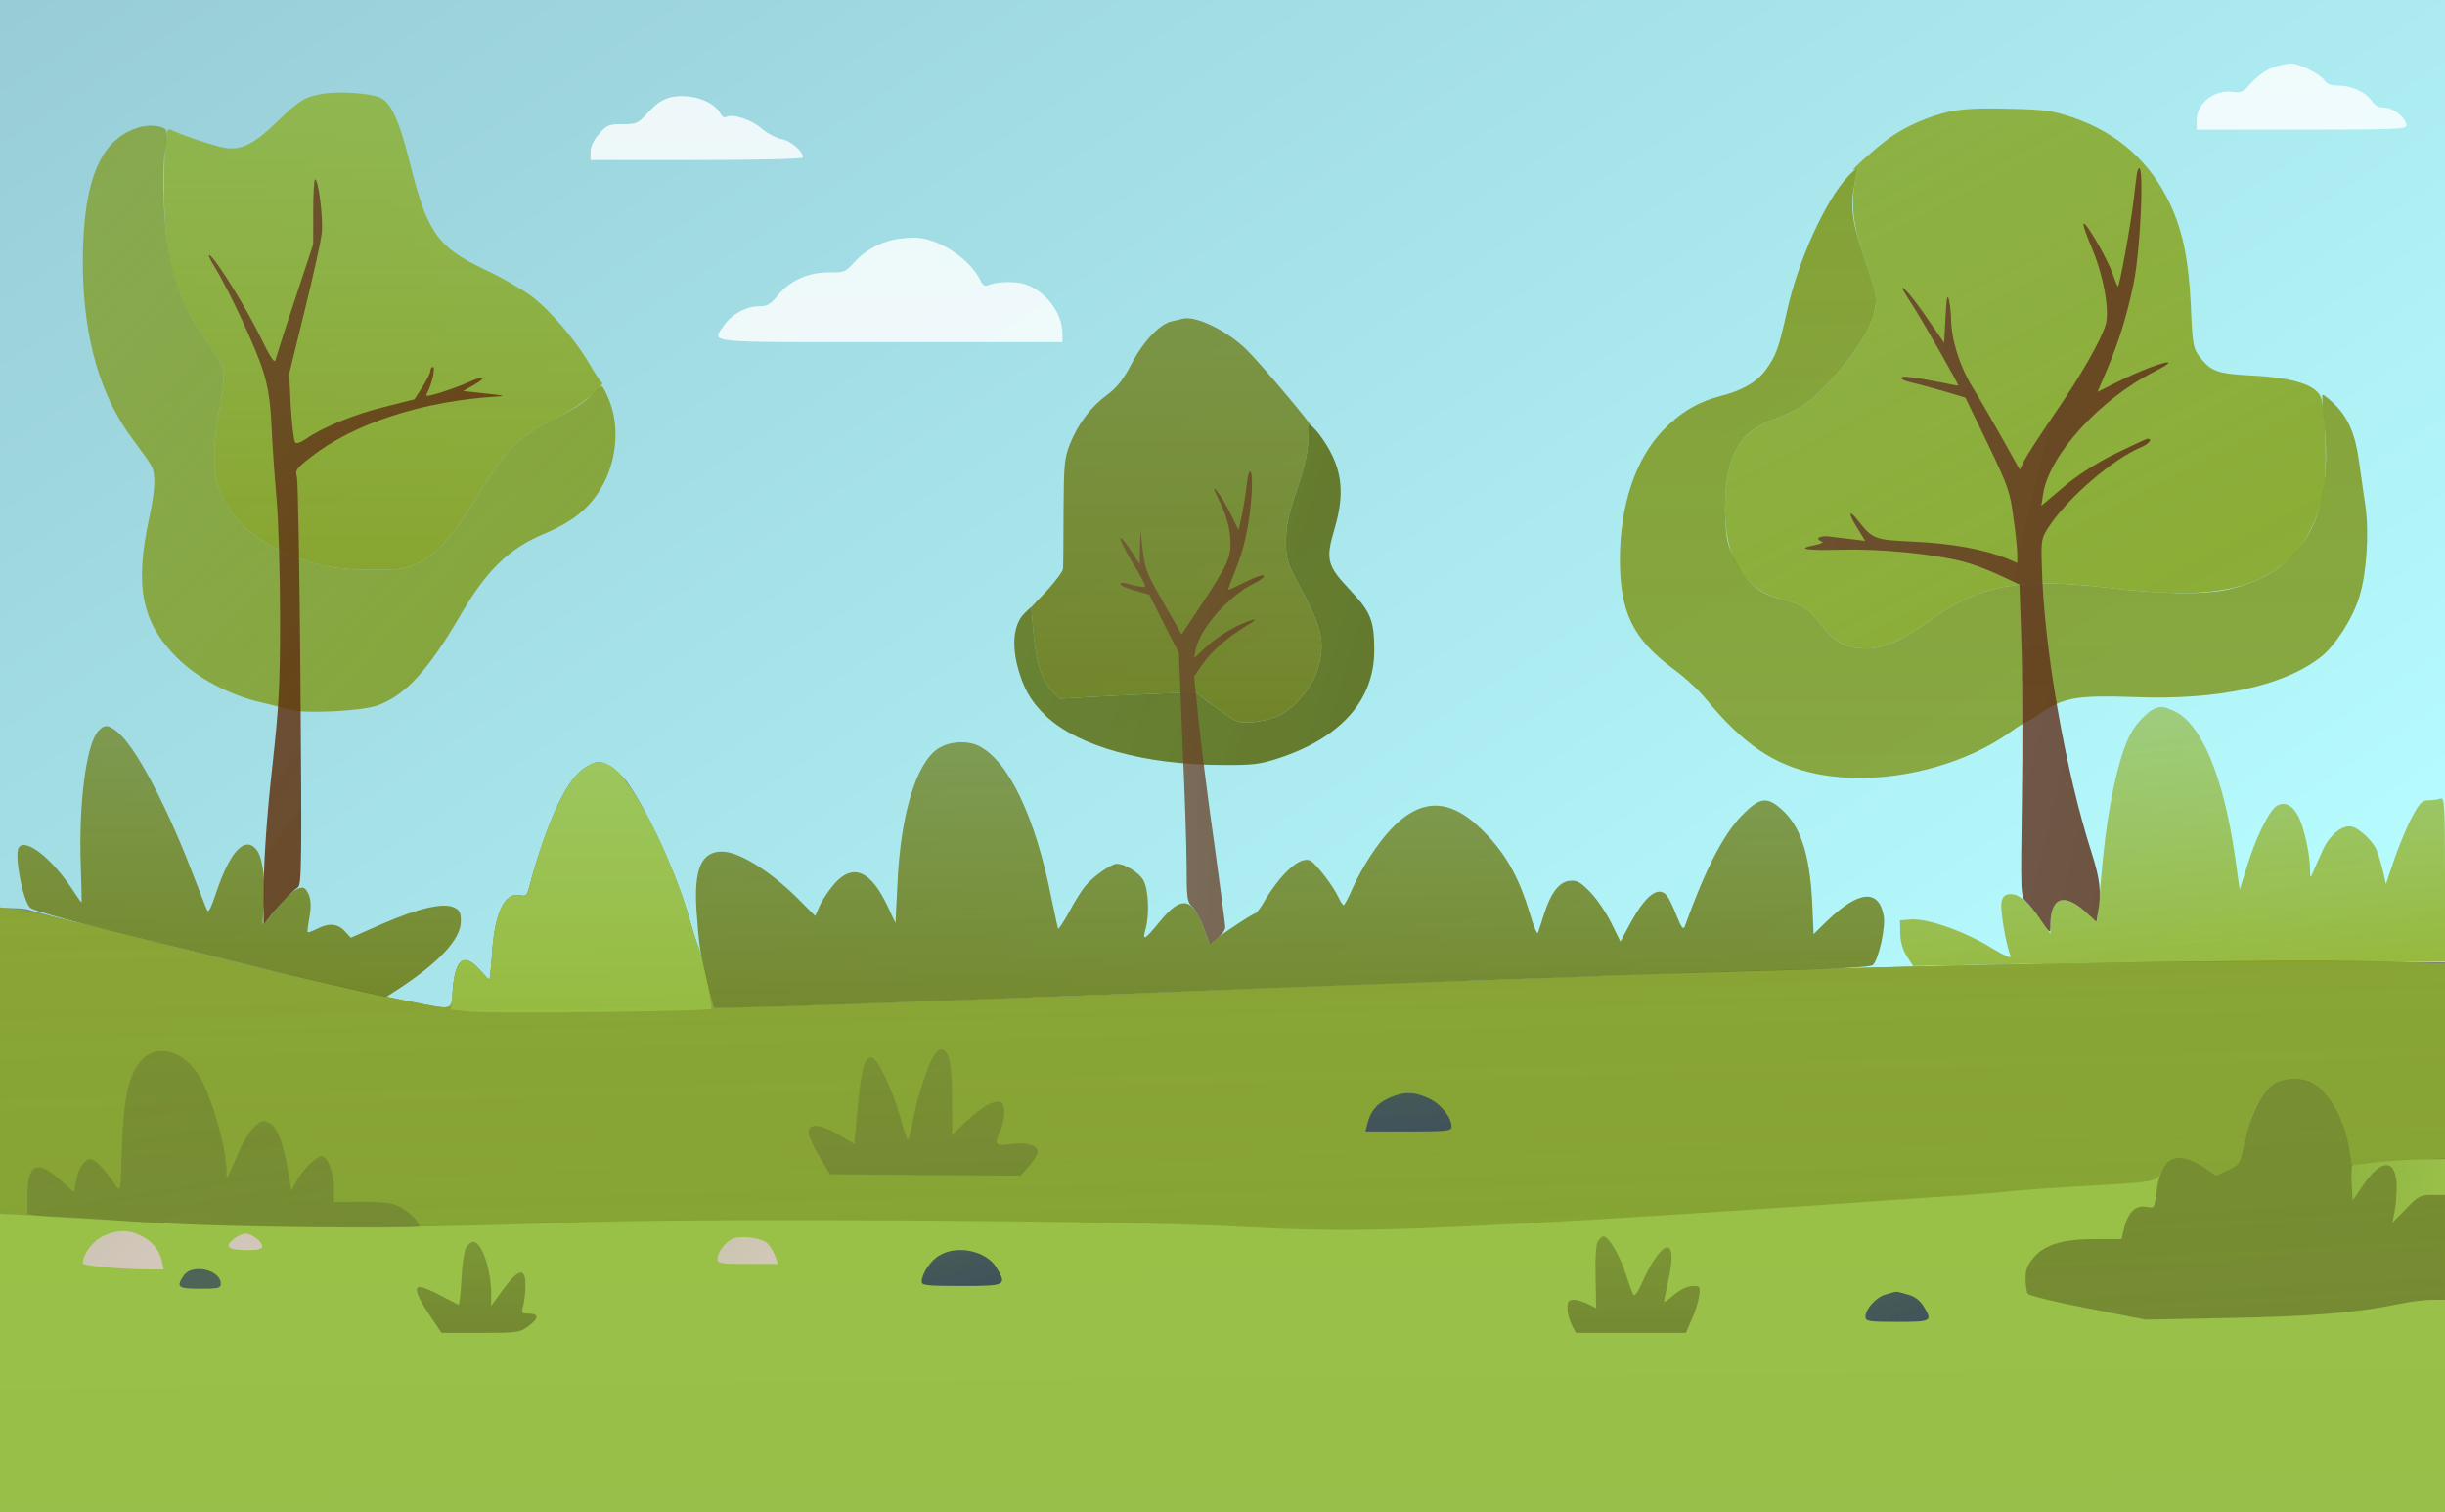 <?xml version="1.0" standalone="no"?><!DOCTYPE svg PUBLIC "-//W3C//DTD SVG 20010904//EN" "http://www.w3.org/TR/2001/REC-SVG-20010904/DTD/svg10.dtd"><svg version="1.0" xmlns="http://www.w3.org/2000/svg" width="886pt" height="548pt" viewBox="0 0 886 548" preserveAspectRatio="xMidYMid meet"><rect x="0" y="0" width="886" height="548" fill="#808080" stroke="none"/><defs><linearGradient id="linear-gradient-1-1" x1="0.00%" y1="100.00%" x2="108.83%" y2="31.20%"><stop offset="0%" style="stop-color:rgb(152,205,215);stop-opacity:0.993" /><stop offset="100%" style="stop-color:rgb(182,252,255);stop-opacity:0.993" /></linearGradient><linearGradient id="linear-gradient-1-2" x1="0.00%" y1="100.00%" x2="3.20%" y2="-11.26%"><stop offset="0%" style="stop-color:rgb(154,195,69);stop-opacity:1.000" /><stop offset="100%" style="stop-color:rgb(152,191,73);stop-opacity:1.000" /></linearGradient><linearGradient id="linear-gradient-2-1" x1="0.00%" y1="100.00%" x2="33.41%" y2="-52.83%"><stop offset="0%" style="stop-color:rgb(255,255,255);stop-opacity:0.817" /><stop offset="100%" style="stop-color:rgb(255,255,255);stop-opacity:0.804" /></linearGradient><linearGradient id="linear-gradient-2-2" x1="0.00%" y1="100.00%" x2="0.00%" y2="0.00%"><stop offset="0%" style="stop-color:rgb(136,167,0);stop-opacity:0.629" /><stop offset="100%" style="stop-color:rgb(131,153,11);stop-opacity:0.824" /></linearGradient><linearGradient id="linear-gradient-2-3" x1="0.00%" y1="100.00%" x2="5.22%" y2="-15.90%"><stop offset="0%" style="stop-color:rgb(255,255,255);stop-opacity:0.827" /><stop offset="100%" style="stop-color:rgb(255,255,255);stop-opacity:0.815" /></linearGradient><linearGradient id="linear-gradient-2-4" x1="0.00%" y1="100.00%" x2="63.44%" y2="-9.97%"><stop offset="0%" style="stop-color:rgb(130,155,0);stop-opacity:0.698" /><stop offset="100%" style="stop-color:rgb(131,157,12);stop-opacity:0.825" /></linearGradient><linearGradient id="linear-gradient-2-5" x1="0.00%" y1="100.00%" x2="100.52%" y2="0.16%"><stop offset="0%" style="stop-color:rgb(125,146,0);stop-opacity:0.626" /><stop offset="100%" style="stop-color:rgb(127,153,24);stop-opacity:0.844" /></linearGradient><linearGradient id="linear-gradient-2-6" x1="0.00%" y1="100.00%" x2="0.00%" y2="-0.00%"><stop offset="0%" style="stop-color:rgb(121,141,0);stop-opacity:0.771" /><stop offset="100%" style="stop-color:rgb(125,149,24);stop-opacity:0.806" /></linearGradient><linearGradient id="linear-gradient-2-7" x1="0.00%" y1="100.00%" x2="0.00%" y2="-0.00%"><stop offset="0%" style="stop-color:rgb(255,255,255);stop-opacity:0.816" /><stop offset="100%" style="stop-color:rgb(255,255,255);stop-opacity:0.828" /></linearGradient><linearGradient id="linear-gradient-2-8" x1="0.00%" y1="100.00%" x2="0.00%" y2="-0.00%"><stop offset="0%" style="stop-color:rgb(104,116,0);stop-opacity:0.695" /><stop offset="100%" style="stop-color:rgb(102,111,0);stop-opacity:0.825" /></linearGradient><linearGradient id="linear-gradient-2-9" x1="0.00%" y1="100.00%" x2="139.75%" y2="61.42%"><stop offset="0%" style="stop-color:rgb(89,105,3);stop-opacity:0.787" /><stop offset="100%" style="stop-color:rgb(81,94,0);stop-opacity:0.819" /></linearGradient><linearGradient id="linear-gradient-2-10" x1="0.00%" y1="100.00%" x2="21.96%" y2="-23.33%"><stop offset="0%" style="stop-color:rgb(144,177,42);stop-opacity:0.569" /><stop offset="100%" style="stop-color:rgb(140,164,0);stop-opacity:0.789" /></linearGradient><linearGradient id="linear-gradient-2-11" x1="0.00%" y1="100.00%" x2="0.00%" y2="-0.00%"><stop offset="0%" style="stop-color:rgb(105,117,0);stop-opacity:0.641" /><stop offset="100%" style="stop-color:rgb(105,117,1);stop-opacity:0.822" /></linearGradient><linearGradient id="linear-gradient-2-12" x1="0.00%" y1="100.00%" x2="6.91%" y2="-35.32%"><stop offset="0%" style="stop-color:rgb(102,114,0);stop-opacity:0.642" /><stop offset="100%" style="stop-color:rgb(103,113,0);stop-opacity:0.858" /></linearGradient><linearGradient id="linear-gradient-2-13" x1="0.00%" y1="100.00%" x2="20.99%" y2="-89.90%"><stop offset="0%" style="stop-color:rgb(117,127,36);stop-opacity:0.425" /><stop offset="100%" style="stop-color:rgb(114,144,31);stop-opacity:0.569" /></linearGradient><linearGradient id="linear-gradient-2-14" x1="0.00%" y1="100.00%" x2="10.36%" y2="-9.79%"><stop offset="0%" style="stop-color:rgb(87,95,30);stop-opacity:0.511" /><stop offset="100%" style="stop-color:rgb(91,99,35);stop-opacity:0.578" /></linearGradient><linearGradient id="linear-gradient-2-15" x1="0.00%" y1="100.00%" x2="114.10%" y2="43.90%"><stop offset="0%" style="stop-color:rgb(223,198,216);stop-opacity:0.739" /><stop offset="100%" style="stop-color:rgb(230,201,225);stop-opacity:0.772" /></linearGradient><linearGradient id="linear-gradient-2-16" x1="0.00%" y1="100.00%" x2="0.00%" y2="0.00%"><stop offset="0%" style="stop-color:rgb(222,199,214);stop-opacity:0.782" /><stop offset="100%" style="stop-color:rgb(225,200,217);stop-opacity:0.795" /></linearGradient><linearGradient id="linear-gradient-2-17" x1="0.00%" y1="100.00%" x2="112.40%" y2="36.97%"><stop offset="0%" style="stop-color:rgb(216,198,204);stop-opacity:0.774" /><stop offset="100%" style="stop-color:rgb(224,201,212);stop-opacity:0.805" /></linearGradient><linearGradient id="linear-gradient-2-18" x1="0.00%" y1="100.00%" x2="0.00%" y2="0.00%"><stop offset="0%" style="stop-color:rgb(39,24,4);stop-opacity:0.251" /><stop offset="100%" style="stop-color:rgb(36,19,2);stop-opacity:0.314" /></linearGradient><linearGradient id="linear-gradient-2-19" x1="0.00%" y1="100.00%" x2="0.00%" y2="-0.00%"><stop offset="0%" style="stop-color:rgb(40,26,4);stop-opacity:0.262" /><stop offset="100%" style="stop-color:rgb(38,22,3);stop-opacity:0.324" /></linearGradient><linearGradient id="linear-gradient-2-20" x1="0.00%" y1="100.00%" x2="72.13%" y2="-27.66%"><stop offset="0%" style="stop-color:rgb(10,18,100);stop-opacity:0.569" /><stop offset="100%" style="stop-color:rgb(2,8,104);stop-opacity:0.609" /></linearGradient><linearGradient id="linear-gradient-2-21" x1="0.00%" y1="100.00%" x2="0.00%" y2="0.00%"><stop offset="0%" style="stop-color:rgb(56,74,92);stop-opacity:0.802" /><stop offset="100%" style="stop-color:rgb(59,78,91);stop-opacity:0.798" /></linearGradient><linearGradient id="linear-gradient-2-22" x1="0.00%" y1="100.00%" x2="86.26%" y2="-15.67%"><stop offset="0%" style="stop-color:rgb(2,9,102);stop-opacity:0.545" /><stop offset="100%" style="stop-color:rgb(0,4,104);stop-opacity:0.580" /></linearGradient><linearGradient id="linear-gradient-3-1" x1="0.00%" y1="100.00%" x2="174.18%" y2="13.00%"><stop offset="0%" style="stop-color:rgb(99,51,50);stop-opacity:0.750" /><stop offset="100%" style="stop-color:rgb(91,42,0);stop-opacity:0.852" /></linearGradient><linearGradient id="linear-gradient-3-2" x1="0.00%" y1="100.00%" x2="51.48%" y2="-1.55%"><stop offset="0%" style="stop-color:rgb(97,52,42);stop-opacity:0.740" /><stop offset="100%" style="stop-color:rgb(94,46,0);stop-opacity:0.859" /></linearGradient><linearGradient id="linear-gradient-3-3" x1="0.00%" y1="100.00%" x2="312.28%" y2="50.61%"><stop offset="0%" style="stop-color:rgb(109,75,53);stop-opacity:0.742" /><stop offset="100%" style="stop-color:rgb(91,40,0);stop-opacity:0.878" /></linearGradient><linearGradient id="linear-gradient-3-4" x1="0.00%" y1="100.00%" x2="0.00%" y2="-0.00%"><stop offset="0%" style="stop-color:rgb(170,225,127);stop-opacity:0.556" /><stop offset="100%" style="stop-color:rgb(172,221,84);stop-opacity:0.408" /></linearGradient><linearGradient id="linear-gradient-3-5" x1="0.00%" y1="100.00%" x2="10.01%" y2="-10.00%"><stop offset="0%" style="stop-color:rgb(32,10,41);stop-opacity:0.127" /><stop offset="100%" style="stop-color:rgb(31,6,45);stop-opacity:0.167" /></linearGradient><linearGradient id="linear-gradient-3-6" x1="0.00%" y1="100.00%" x2="48.13%" y2="-34.39%"><stop offset="0%" style="stop-color:rgb(71,75,42);stop-opacity:0.236" /><stop offset="100%" style="stop-color:rgb(77,78,48);stop-opacity:0.297" /></linearGradient><linearGradient id="linear-gradient-3-7" x1="0.00%" y1="100.00%" x2="27.56%" y2="-27.30%"><stop offset="0%" style="stop-color:rgb(4,14,122);stop-opacity:0.498" /><stop offset="100%" style="stop-color:rgb(0,8,127);stop-opacity:0.534" /></linearGradient><linearGradient id="linear-gradient-3-8" x1="0.00%" y1="100.00%" x2="113.31%" y2="85.67%"><stop offset="0%" style="stop-color:rgb(152,194,70);stop-opacity:0.757" /><stop offset="100%" style="stop-color:rgb(163,206,80);stop-opacity:0.802" /></linearGradient></defs><g id="layer-1"><path d="M0 3835 l0 -1645 43 -1 c23 0 49 -2 57 -5 255 -72 1103 -276 1365 -329 189 -37 169 -42 176 43 10 109 41 131 98 67 17 -19 32 -35 34 -35 2 0 7 42 10 93 9 146 45 224 99 213 25 -5 28 -2 38 37 23 90 74 235 102 292 40 81 73 123 114 142 31 15 37 15 69 0 19 -9 48 -36 66 -59 77 -107 183 -340 229 -504 12 -43 26 -85 30 -93 4 -9 18 -63 31 -120 l24 -104 95 2 c52 1 214 6 360 11 146 6 391 14 545 20 259 8 382 13 1025 40 129 5 375 14 545 20 171 5 432 15 580 21 840 33 2216 61 2703 56 l422 -4 0 1743 0 1744 -4430 0 -4430 0 0 -1645z" fill="url(#linear-gradient-1-1)" id="region-1-1" transform="translate(0,548) scale(0.1,-0.1)"/><path d="M2122 2700 c-67 -41 -142 -199 -202 -427 -10 -39 -13 -42 -38 -37 -54 11 -90 -67 -99 -213 -3 -51 -8 -93 -10 -93 -2 0 -17 16 -34 35 -57 64 -88 42 -98 -67 -7 -85 13 -80 -176 -43 -249 50 -520 114 -980 231 -203 52 -396 97 -427 100 l-58 6 0 -1096 0 -1096 4430 0 4430 0 0 993 0 994 -137 6 c-352 17 -1923 -10 -2993 -53 -146 -5 -404 -15 -575 -20 -170 -6 -416 -15 -545 -20 -643 -27 -766 -32 -1025 -40 -154 -6 -399 -14 -545 -20 -146 -5 -308 -10 -360 -11 l-95 -2 -24 104 c-13 57 -27 111 -31 120 -4 8 -18 50 -30 93 -64 227 -208 511 -283 557 -40 24 -54 24 -95 -1z" fill="url(#linear-gradient-1-2)" id="region-1-2" transform="translate(0,548) scale(0.1,-0.1)"/></g><g id="layer-2"><path d="M8235 5235 c-22 -8 -56 -32 -75 -53 -30 -35 -39 -39 -68 -35 -66 11 -132 -41 -132 -103 l0 -34 380 0 c336 0 380 2 380 15 0 27 -47 65 -79 65 -21 0 -35 7 -46 24 -21 32 -74 56 -122 56 -27 0 -42 6 -50 19 -15 23 -91 61 -124 61 -13 -1 -42 -7 -64 -15z" fill="url(#linear-gradient-2-1)" id="region-2-1" transform="translate(0,548) scale(0.1,-0.1)"/><path d="M1169 5140 c-65 -11 -84 -23 -169 -105 -82 -79 -128 -101 -188 -90 -37 6 -163 49 -193 65 -20 10 -24 -33 -24 -240 1 -218 41 -364 137 -501 76 -108 78 -112 78 -161 0 -26 -7 -77 -16 -115 -9 -37 -17 -108 -17 -158 -1 -77 3 -98 25 -147 40 -87 107 -152 202 -197 123 -58 201 -75 341 -76 107 0 125 3 169 24 72 36 132 103 216 242 101 169 150 219 270 276 91 43 199 126 180 138 -5 3 -23 31 -41 61 -50 88 -144 198 -212 250 -34 25 -111 70 -172 98 -170 81 -207 134 -270 387 -40 158 -69 221 -112 237 -40 15 -150 22 -204 12z" fill="url(#linear-gradient-2-2)" id="region-2-2" transform="translate(0,548) scale(0.1,-0.1)"/><path d="M2433 5128 c-30 -7 -52 -21 -82 -53 -39 -43 -44 -45 -95 -45 -49 0 -57 -3 -85 -35 -20 -23 -31 -46 -31 -65 l0 -30 385 0 c212 0 385 4 385 9 0 23 -44 61 -78 67 -20 4 -53 21 -73 39 -36 32 -106 54 -128 41 -6 -4 -15 2 -20 12 -24 46 -108 74 -178 60z" fill="url(#linear-gradient-2-3)" id="region-2-3" transform="translate(0,548) scale(0.1,-0.1)"/><path d="M7062 5075 c-74 -17 -155 -52 -214 -94 -45 -32 -152 -127 -130 -116 10 5 11 -3 5 -37 -17 -94 -8 -168 37 -298 41 -120 43 -127 32 -180 -14 -66 -76 -162 -169 -260 -69 -73 -101 -94 -198 -131 -100 -37 -142 -90 -165 -206 -7 -34 -11 -102 -8 -151 7 -160 78 -264 201 -292 77 -19 102 -35 147 -94 49 -64 89 -86 162 -86 64 0 132 30 228 99 181 132 330 159 650 121 351 -42 518 -16 657 104 55 48 107 153 123 248 13 75 8 272 -8 333 -13 48 -96 76 -249 84 -132 7 -153 15 -197 75 -18 23 -22 48 -27 179 -8 162 -28 265 -73 363 -72 156 -191 263 -357 319 -75 25 -101 28 -234 31 -104 3 -169 -1 -213 -11z" fill="url(#linear-gradient-2-4)" id="region-2-4" transform="translate(0,548) scale(0.1,-0.1)"/><path d="M514 5021 c-148 -36 -214 -190 -214 -494 1 -270 63 -486 187 -647 27 -36 55 -75 61 -87 17 -31 15 -86 -7 -188 -54 -251 -28 -380 101 -509 73 -73 190 -135 303 -161 39 -9 86 -21 106 -27 52 -15 263 -5 318 16 102 38 183 127 302 331 92 158 174 237 297 289 116 48 179 103 224 193 43 88 51 200 18 286 -12 31 -25 57 -29 57 -4 0 -23 -16 -42 -36 -20 -21 -75 -56 -134 -84 -126 -61 -173 -108 -275 -279 -84 -139 -144 -206 -216 -242 -44 -21 -62 -24 -169 -24 -140 1 -218 18 -341 76 -95 45 -162 110 -202 197 -22 49 -26 70 -25 147 0 50 8 121 17 158 9 38 16 89 16 115 0 49 -2 53 -77 160 -91 129 -131 266 -139 472 -3 74 -2 163 4 197 5 34 6 67 3 72 -9 14 -52 20 -87 12z" fill="url(#linear-gradient-2-5)" id="region-2-5" transform="translate(0,548) scale(0.1,-0.1)"/><path d="M6698 4842 c-83 -87 -183 -307 -224 -496 -29 -131 -38 -154 -75 -206 -32 -44 -85 -75 -167 -96 -81 -21 -145 -60 -207 -125 -99 -104 -154 -270 -155 -464 0 -194 47 -290 195 -400 40 -29 92 -77 116 -107 136 -165 248 -241 401 -272 224 -46 512 16 701 150 26 19 50 34 53 34 3 0 33 18 66 41 80 52 129 60 333 53 302 -12 541 40 676 146 53 43 115 139 139 219 26 83 36 233 21 331 -6 41 -16 111 -22 154 -13 100 -39 162 -89 211 -22 21 -42 37 -44 34 -2 -2 0 -38 4 -79 42 -358 -69 -561 -342 -625 -87 -20 -242 -19 -438 5 -320 38 -469 11 -650 -121 -96 -69 -164 -99 -228 -99 -73 0 -113 22 -162 86 -45 59 -70 75 -147 94 -78 18 -125 57 -164 136 -28 56 -34 80 -37 156 -3 49 1 117 8 151 23 116 65 169 165 206 97 37 129 58 198 131 93 98 155 194 169 260 11 53 9 60 -30 175 -49 143 -58 200 -43 279 6 33 10 61 8 63 -2 1 -15 -10 -29 -25z" fill="url(#linear-gradient-2-6)" id="region-2-6" transform="translate(0,548) scale(0.1,-0.1)"/><path d="M3235 4611 c-54 -13 -104 -42 -139 -81 -32 -36 -37 -38 -94 -37 -74 0 -140 -30 -184 -84 -26 -32 -38 -39 -67 -39 -47 0 -100 -29 -128 -70 -44 -64 -83 -60 602 -60 l625 0 0 33 c-1 74 -61 153 -136 177 -35 12 -101 10 -135 -4 -10 -5 -19 1 -26 17 -37 80 -158 158 -243 156 -25 -1 -58 -4 -75 -8z" fill="url(#linear-gradient-2-7)" id="region-2-7" transform="translate(0,548) scale(0.1,-0.1)"/><path d="M4285 4325 c-5 -2 -22 -6 -38 -9 -45 -10 -104 -73 -147 -155 -29 -56 -52 -85 -87 -111 -60 -44 -105 -104 -135 -177 -21 -53 -23 -73 -24 -248 0 -104 -1 -198 -2 -207 -1 -9 -27 -44 -58 -78 l-57 -60 7 -83 c9 -112 31 -184 67 -219 l29 -30 103 6 c56 3 166 9 245 12 l142 6 78 -57 c76 -55 78 -56 133 -52 30 3 74 14 96 25 60 31 119 104 139 170 26 91 15 143 -55 276 -58 108 -61 117 -61 184 0 55 8 95 40 189 28 83 40 135 40 176 0 37 4 56 10 52 21 -13 -176 221 -232 277 -72 71 -187 126 -233 113z" fill="url(#linear-gradient-2-8)" id="region-2-8" transform="translate(0,548) scale(0.1,-0.1)"/><path d="M4740 3883 c0 -41 -12 -93 -40 -176 -32 -94 -40 -134 -40 -189 0 -67 3 -76 61 -184 70 -133 81 -185 55 -276 -20 -66 -79 -139 -139 -170 -22 -11 -66 -22 -96 -25 -55 -4 -57 -3 -133 52 l-78 57 -142 -6 c-79 -3 -189 -9 -245 -12 l-103 -6 -29 30 c-36 35 -58 107 -67 220 l-7 83 -23 -22 c-38 -35 -48 -104 -29 -185 21 -86 51 -138 108 -191 117 -108 355 -174 632 -175 114 -1 140 2 210 25 224 74 345 210 345 390 0 108 -13 139 -86 217 -86 91 -91 111 -58 224 32 109 30 186 -9 267 -22 47 -69 109 -82 109 -3 0 -5 -26 -5 -57z" fill="url(#linear-gradient-2-9)" id="region-2-9" transform="translate(0,548) scale(0.1,-0.1)"/><path d="M7810 2913 c-26 -9 -71 -56 -90 -93 -43 -83 -81 -259 -100 -455 -6 -66 -13 -144 -16 -174 l-6 -53 -31 30 c-85 80 -137 64 -137 -42 l0 -31 -26 40 c-46 69 -85 105 -116 105 -22 0 -29 -6 -35 -27 -6 -26 15 -152 32 -196 5 -12 -17 -3 -73 31 -95 58 -230 105 -287 100 l-40 -3 1 -46 c0 -29 8 -58 23 -83 l24 -37 416 8 c229 4 662 8 964 8 l547 0 0 298 c0 269 -2 299 -16 293 -9 -3 -28 -6 -44 -6 -24 0 -32 -9 -63 -67 -19 -38 -47 -106 -63 -153 l-28 -84 -11 49 c-7 28 -17 61 -23 75 -12 30 -59 75 -87 84 -35 10 -84 -29 -109 -87 -13 -28 -28 -63 -34 -77 -10 -24 -11 -24 -11 11 -1 58 -22 151 -42 190 -21 41 -48 55 -77 40 -27 -14 -76 -112 -108 -216 l-28 -89 -17 121 c-43 295 -124 487 -226 529 -35 15 -40 15 -63 7z" fill="url(#linear-gradient-2-10)" id="region-2-10" transform="translate(0,548) scale(0.1,-0.1)"/><path d="M356 2831 c-44 -48 -72 -270 -63 -493 2 -71 4 -128 2 -128 -1 0 -18 24 -37 53 -73 109 -166 181 -190 146 -17 -26 14 -191 41 -218 12 -12 173 -56 467 -128 409 -101 507 -125 746 -179 l77 -17 43 28 c149 97 228 182 228 246 0 32 -4 41 -25 51 -39 18 -129 -3 -260 -60 l-114 -50 -22 24 c-26 28 -58 30 -100 8 -17 -8 -32 -14 -34 -12 -2 2 1 25 6 52 9 50 5 80 -13 103 -16 20 -59 -9 -108 -71 -23 -31 -44 -56 -47 -56 -2 0 -1 27 3 59 9 81 -3 181 -25 210 -42 55 -97 -2 -148 -155 -21 -62 -28 -74 -34 -59 -5 11 -29 74 -55 140 -95 246 -206 454 -270 504 -33 26 -46 26 -68 2z" fill="url(#linear-gradient-2-11)" id="region-2-11" transform="translate(0,548) scale(0.1,-0.1)"/><path d="M3399 2767 c-80 -53 -136 -241 -147 -492 l-7 -140 -28 60 c-61 130 -125 158 -192 84 -20 -23 -45 -59 -54 -80 l-17 -38 -45 45 c-106 110 -225 186 -290 188 -77 2 -105 -62 -95 -214 9 -128 14 -162 40 -265 l22 -88 94 2 c52 1 214 6 360 11 146 6 391 14 545 20 260 9 398 14 1025 40 129 5 377 14 550 20 173 6 425 15 560 20 135 6 427 15 650 21 284 7 409 14 417 22 21 21 47 139 39 179 -18 98 -91 91 -205 -19 l-49 -48 -5 115 c-9 176 -43 278 -112 338 -53 47 -79 43 -145 -25 -66 -69 -132 -197 -204 -398 -6 -16 -12 -9 -31 38 -12 32 -28 64 -35 72 -31 37 -78 0 -134 -104 l-34 -63 -33 67 c-18 37 -52 87 -76 112 -36 37 -49 44 -75 41 -38 -4 -68 -43 -93 -121 -9 -29 -19 -59 -22 -67 -2 -8 -16 23 -29 69 -36 121 -80 204 -152 282 -126 137 -235 145 -349 27 -50 -52 -111 -146 -144 -222 -13 -30 -27 -56 -30 -56 -3 0 -11 12 -18 27 -19 42 -81 122 -102 134 -37 19 -109 -46 -174 -158 -11 -18 -23 -33 -27 -33 -4 0 -43 -24 -87 -54 l-79 -54 -21 57 c-40 110 -81 116 -157 23 -55 -68 -66 -74 -53 -30 15 54 11 146 -8 179 -17 28 -67 59 -96 59 -19 0 -82 -43 -112 -78 -13 -15 -41 -58 -61 -97 -21 -38 -39 -65 -40 -60 -2 6 -12 55 -24 111 -58 293 -154 494 -261 550 -43 22 -110 18 -150 -9z" fill="url(#linear-gradient-2-12)" id="region-2-12" transform="translate(0,548) scale(0.1,-0.1)"/><path d="M2122 2700 c-67 -41 -142 -199 -202 -427 -10 -39 -13 -42 -38 -37 -54 11 -90 -67 -99 -213 -3 -51 -8 -93 -10 -93 -2 0 -17 16 -34 35 -57 64 -88 42 -98 -67 -7 -85 13 -80 -176 -43 -249 50 -520 114 -980 231 -203 52 -396 97 -427 100 l-58 6 0 -555 0 -555 137 -7 c76 -3 192 -10 258 -15 432 -33 970 -36 1675 -10 473 17 1997 8 2415 -15 372 -20 554 -16 1280 25 235 14 900 57 1085 71 80 5 206 14 280 19 74 5 151 12 170 15 19 2 116 9 215 15 307 17 299 16 318 56 29 60 77 64 155 13 l43 -29 43 20 c42 20 43 22 59 98 35 158 90 232 175 232 104 0 183 -101 207 -264 l8 -48 36 6 c20 3 96 8 169 12 l132 7 0 352 0 352 -137 6 c-352 17 -1923 -10 -2993 -53 -146 -5 -404 -15 -575 -20 -170 -6 -416 -15 -545 -20 -643 -27 -766 -32 -1025 -40 -154 -6 -399 -14 -545 -20 -146 -5 -308 -10 -360 -11 l-95 -2 -24 104 c-13 57 -27 111 -31 120 -4 8 -18 50 -30 93 -64 227 -208 511 -283 557 -40 24 -54 24 -95 -1z" fill="url(#linear-gradient-2-13)" id="region-2-13" transform="translate(0,548) scale(0.1,-0.1)"/><path d="M8229 1543 c-40 -34 -74 -107 -96 -205 -16 -76 -17 -78 -59 -98 l-43 -20 -43 29 c-103 68 -159 38 -174 -93 -7 -54 -7 -55 -36 -49 -38 7 -65 -18 -80 -74 l-10 -43 -92 0 c-119 0 -184 -19 -225 -65 -24 -28 -31 -45 -31 -78 0 -23 4 -48 8 -55 5 -7 102 -31 218 -53 l209 -41 300 6 c294 5 467 19 618 51 39 8 93 15 120 15 l47 0 0 256 0 257 -132 -7 c-73 -4 -149 -9 -169 -12 l-36 -6 -8 48 c-16 113 -66 206 -129 245 -48 29 -117 26 -157 -8z" fill="url(#linear-gradient-2-14)" id="region-2-14" transform="translate(0,548) scale(0.1,-0.1)"/><path d="M374 1001 c-37 -17 -74 -66 -74 -99 0 -9 143 -22 244 -22 l49 0 -7 32 c-8 39 -40 76 -83 94 -43 19 -80 17 -129 -5z" fill="url(#linear-gradient-2-15)" id="region-2-15" transform="translate(0,548) scale(0.1,-0.1)"/><path d="M852 994 c-41 -29 -28 -44 38 -44 46 0 60 3 60 14 0 17 -38 46 -60 46 -9 0 -26 -7 -38 -16z" fill="url(#linear-gradient-2-16)" id="region-2-16" transform="translate(0,548) scale(0.1,-0.1)"/><path d="M2654 991 c-26 -12 -54 -49 -54 -73 0 -16 11 -18 109 -18 l110 0 -10 29 c-6 16 -19 37 -29 46 -22 20 -95 29 -126 16z" fill="url(#linear-gradient-2-17)" id="region-2-17" transform="translate(0,548) scale(0.1,-0.1)"/><path d="M5789 979 c-6 -13 -9 -62 -7 -130 1 -60 2 -109 2 -109 -1 0 -15 7 -30 15 -16 8 -39 15 -51 15 -19 0 -23 -6 -23 -30 0 -17 7 -44 15 -60 l16 -30 199 0 199 0 21 48 c12 26 24 64 27 85 5 35 4 37 -23 37 -18 0 -44 -12 -68 -32 -38 -31 -39 -32 -33 -8 3 14 11 53 18 87 27 142 -35 116 -105 -45 -11 -23 -22 -39 -26 -35 -4 4 -17 40 -29 78 -22 67 -62 135 -81 135 -5 0 -14 -9 -21 -21z" fill="url(#linear-gradient-2-18)" id="region-2-18" transform="translate(0,548) scale(0.1,-0.1)"/><path d="M1688 958 c-6 -13 -14 -65 -16 -116 -3 -51 -7 -92 -11 -90 -3 2 -28 15 -56 29 -27 15 -60 30 -72 33 -36 11 -29 -20 22 -97 l45 -67 142 0 c136 0 142 1 175 26 37 28 36 44 -4 44 -23 0 -24 3 -17 28 4 15 8 47 8 72 1 68 -23 65 -79 -10 l-45 -62 0 40 c0 92 -34 192 -65 192 -8 0 -20 -10 -27 -22z" fill="url(#linear-gradient-2-19)" id="region-2-19" transform="translate(0,548) scale(0.1,-0.1)"/><path d="M3403 930 c-32 -19 -63 -66 -63 -95 0 -13 21 -15 145 -15 162 0 165 2 125 68 -37 60 -143 82 -207 42z" fill="url(#linear-gradient-2-20)" id="region-2-20" transform="translate(0,548) scale(0.1,-0.1)"/><path d="M666 858 c-29 -42 -22 -48 59 -48 66 0 75 2 75 18 0 51 -104 74 -134 30z" fill="url(#linear-gradient-2-21)" id="region-2-21" transform="translate(0,548) scale(0.1,-0.1)"/><path d="M6833 789 c-35 -10 -73 -52 -73 -80 0 -17 9 -19 115 -19 126 0 129 2 95 57 -13 21 -31 35 -57 42 -21 6 -40 11 -43 10 -3 0 -19 -5 -37 -10z" fill="url(#linear-gradient-2-22)" id="region-2-22" transform="translate(0,548) scale(0.1,-0.1)"/></g><g id="layer-3"><path d="M7745 4858 c-2 -7 -8 -56 -14 -108 -10 -86 -49 -301 -56 -308 -1 -2 -10 18 -19 45 -19 54 -93 183 -105 183 -5 0 7 -36 26 -81 45 -103 69 -235 53 -287 -20 -61 -87 -179 -185 -322 -51 -74 -100 -150 -109 -168 l-17 -34 -61 109 c-33 59 -82 144 -109 188 -49 80 -78 175 -79 251 0 17 -3 47 -7 65 -6 27 -9 13 -13 -60 l-5 -93 -59 85 c-32 48 -68 94 -79 104 -23 20 -21 16 32 -67 37 -59 160 -274 157 -277 -1 -1 -30 4 -66 12 -103 20 -140 24 -140 15 0 -5 15 -11 33 -15 17 -4 70 -18 116 -31 l83 -25 81 -167 c74 -154 81 -175 93 -267 8 -55 14 -115 14 -133 l0 -32 -37 16 c-79 32 -200 55 -335 61 -148 7 -151 8 -207 79 -33 42 -34 23 -1 -29 l29 -47 -47 6 c-26 3 -64 7 -84 10 -36 4 -53 -9 -25 -19 6 -2 -5 -8 -25 -12 -72 -14 -37 -20 96 -17 140 4 331 -15 440 -43 32 -8 91 -30 131 -49 l73 -34 7 -208 c4 -115 5 -370 2 -566 -5 -349 -5 -357 15 -375 11 -10 36 -40 54 -68 34 -50 34 -50 34 -19 0 106 52 122 136 42 l31 -29 6 38 c12 71 7 116 -23 211 -96 298 -175 753 -181 1044 -3 91 -1 99 26 140 69 105 232 245 333 287 29 12 44 31 24 31 -4 0 -57 -25 -117 -54 -72 -36 -137 -78 -189 -122 l-79 -67 7 44 c22 141 207 344 404 443 30 15 52 29 50 32 -8 7 -108 -31 -185 -70 l-72 -36 34 80 c43 102 71 191 96 310 28 133 41 492 14 408z" fill="url(#linear-gradient-3-1)" id="region-3-1" transform="translate(0,548) scale(0.1,-0.1)"/><path d="M1135 4712 l0 -117 -66 -200 c-37 -110 -68 -209 -71 -220 -3 -14 -20 13 -55 85 -51 105 -160 281 -183 295 -7 5 -1 -12 14 -36 54 -86 154 -301 179 -382 19 -60 27 -114 31 -202 3 -66 11 -183 18 -260 7 -77 13 -270 13 -430 0 -252 -4 -324 -29 -550 -18 -161 -29 -319 -30 -413 l-1 -153 30 38 c32 41 72 82 95 98 13 9 14 104 9 735 -3 399 -9 737 -13 752 -7 24 -2 31 51 72 154 121 405 203 673 219 36 2 27 4 -39 11 l-83 9 36 20 c54 31 43 39 -16 12 -29 -13 -77 -30 -106 -39 -49 -14 -52 -14 -43 2 16 31 30 92 20 92 -5 0 -9 -6 -9 -13 0 -7 -13 -34 -29 -59 l-29 -45 -111 -28 c-109 -27 -223 -74 -283 -116 -17 -12 -33 -18 -38 -13 -5 5 -12 63 -16 129 l-6 120 56 229 c31 126 59 252 62 281 6 51 -12 195 -24 195 -4 0 -7 -53 -7 -118z" fill="url(#linear-gradient-3-2)" id="region-3-2" transform="translate(0,548) scale(0.1,-0.1)"/><path d="M4517 3718 c-3 -29 -11 -77 -17 -106 l-12 -53 -28 58 c-16 32 -38 69 -50 83 -16 19 -13 9 11 -40 21 -43 33 -85 37 -125 5 -72 -3 -92 -107 -250 l-69 -104 -53 92 c-77 135 -78 137 -88 213 l-8 69 -2 -60 -1 -60 -31 48 c-53 80 -51 52 1 -35 28 -46 50 -86 50 -91 0 -7 -24 -4 -72 10 -10 2 -18 1 -18 -4 0 -5 24 -15 53 -23 l52 -15 53 -106 54 -105 13 -325 c8 -178 15 -381 15 -450 0 -113 2 -128 20 -144 11 -10 30 -44 41 -76 l22 -59 28 21 c16 11 29 29 29 39 0 10 -18 143 -39 297 -22 153 -47 353 -57 445 l-17 167 29 42 c33 48 91 99 160 141 28 16 38 26 24 22 -49 -13 -123 -56 -168 -97 l-45 -42 6 32 c15 76 122 197 215 241 17 9 32 19 32 24 0 9 -32 -3 -90 -32 -22 -11 -40 -19 -40 -17 0 2 11 31 25 66 33 81 52 165 60 274 7 94 -8 125 -18 35z" fill="url(#linear-gradient-3-3)" id="region-3-3" transform="translate(0,548) scale(0.1,-0.1)"/><path d="M2122 2700 c-67 -41 -142 -199 -202 -427 -10 -39 -13 -42 -38 -37 -54 11 -90 -67 -99 -213 -3 -51 -8 -93 -10 -93 -2 0 -17 16 -34 35 -57 64 -87 43 -98 -69 l-7 -75 76 -7 c86 -8 858 1 867 10 7 7 -34 200 -47 227 -4 8 -18 50 -30 93 -64 227 -208 511 -283 557 -40 24 -54 24 -95 -1z" fill="url(#linear-gradient-3-4)" id="region-3-4" transform="translate(0,548) scale(0.1,-0.1)"/><path d="M3385 1656 c-24 -37 -61 -150 -76 -233 -7 -40 -16 -73 -19 -73 -3 0 -16 37 -28 83 -28 99 -81 211 -103 215 -25 5 -38 -40 -51 -181 l-12 -133 -55 33 c-67 40 -111 44 -111 10 0 -13 17 -52 39 -88 l39 -64 345 -3 345 -2 31 35 c17 20 31 42 31 50 0 25 -38 37 -96 29 -60 -7 -62 -5 -39 49 19 45 19 96 2 103 -24 9 -67 -15 -123 -67 l-54 -52 0 129 c0 127 -9 172 -37 181 -6 2 -19 -7 -28 -21z" fill="url(#linear-gradient-3-5)" id="region-3-5" transform="translate(0,548) scale(0.1,-0.1)"/><path d="M516 1641 c-49 -51 -68 -136 -74 -319 -4 -155 -5 -163 -21 -140 -39 58 -77 98 -93 98 -22 0 -45 -35 -53 -83 l-7 -37 -44 39 c-86 80 -124 66 -124 -45 l0 -73 33 -5 c17 -3 90 -8 162 -11 72 -4 191 -11 265 -16 203 -13 960 -24 960 -13 -1 17 -35 52 -70 70 -28 15 -56 19 -137 19 l-103 -1 0 49 c0 58 -23 117 -45 117 -20 0 -70 -51 -93 -94 l-16 -31 -13 75 c-17 102 -40 159 -69 172 -21 10 -28 8 -53 -16 -16 -16 -40 -53 -53 -84 -52 -120 -47 -111 -47 -75 -2 91 -56 275 -101 347 -56 88 -149 114 -204 57z" fill="url(#linear-gradient-3-6)" id="region-3-6" transform="translate(0,548) scale(0.1,-0.1)"/><path d="M5033 1501 c-44 -20 -67 -48 -78 -93 l-7 -28 156 0 c142 0 156 2 156 18 0 33 -40 83 -83 102 -53 25 -91 25 -144 1z" fill="url(#linear-gradient-3-7)" id="region-3-7" transform="translate(0,548) scale(0.1,-0.1)"/><path d="M8617 1269 c-49 -4 -91 -10 -93 -12 -3 -3 -4 -33 -2 -67 l3 -61 36 53 c69 103 124 101 124 -5 0 -29 -4 -69 -8 -90 l-8 -38 49 50 c45 47 52 51 95 51 l47 0 0 65 0 65 -77 -1 c-43 -1 -118 -5 -166 -10z" fill="url(#linear-gradient-3-8)" id="region-3-8" transform="translate(0,548) scale(0.1,-0.1)"/></g></svg>